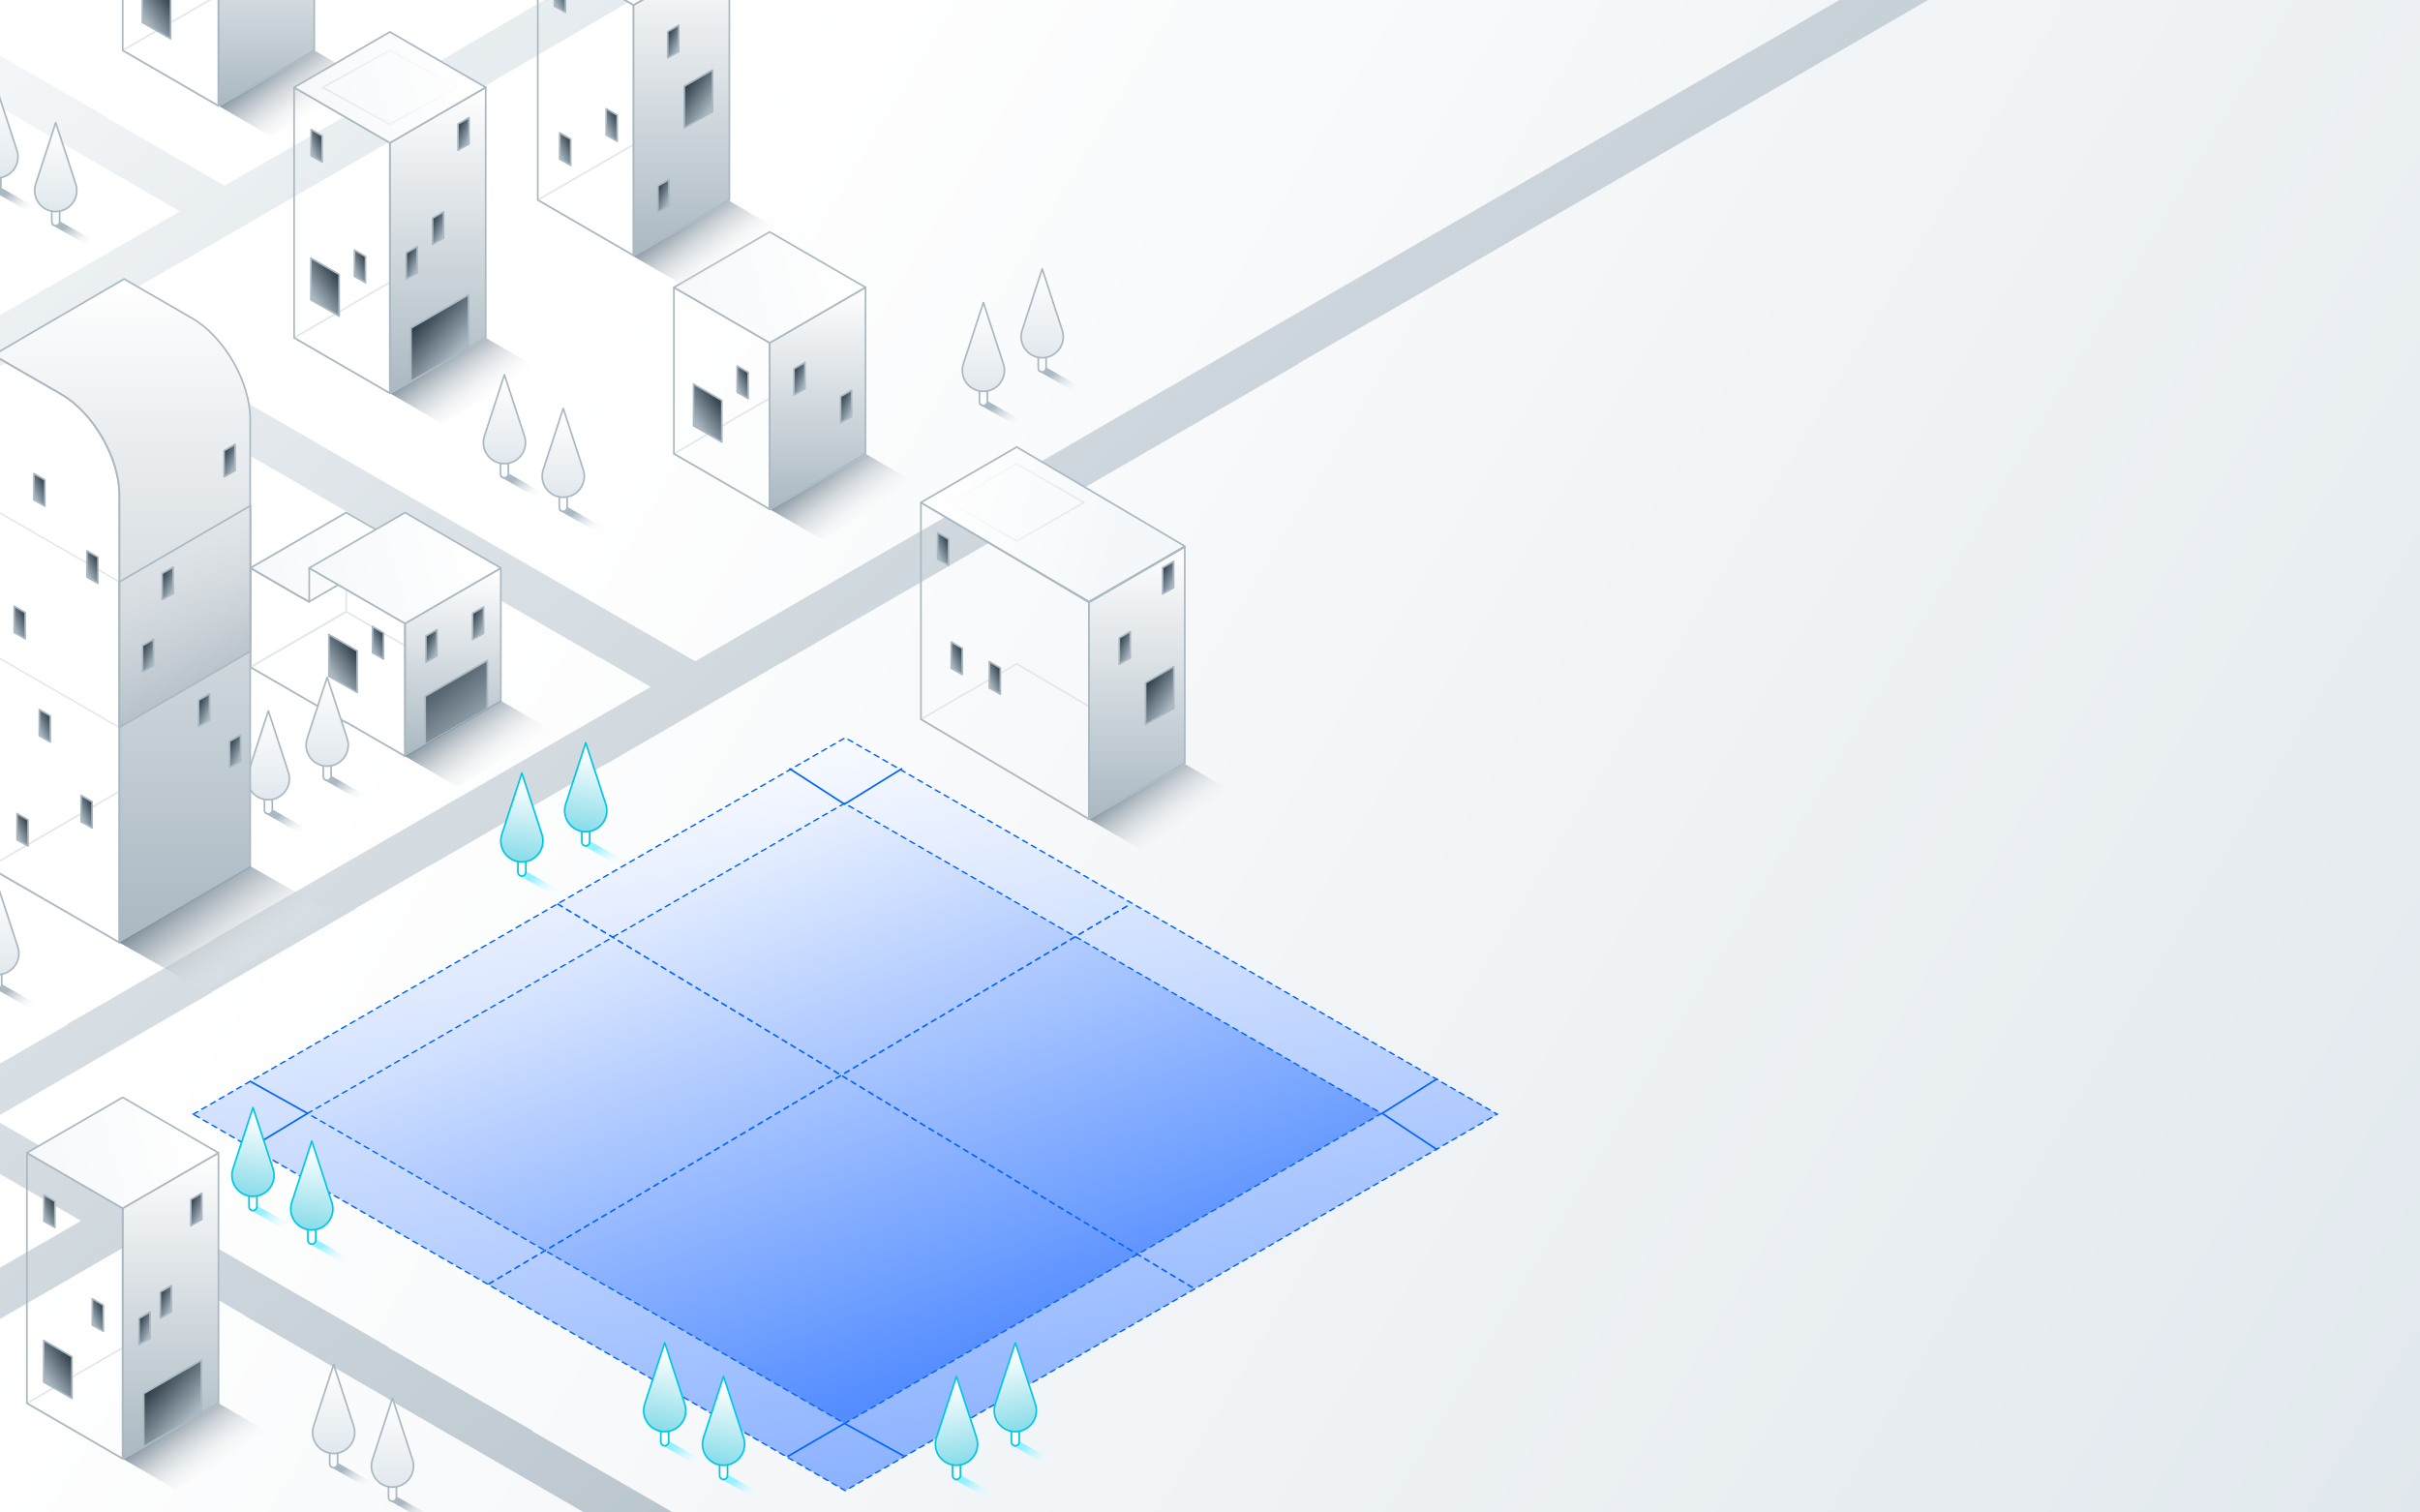 <svg width="1440" height="900" viewBox="0 0 1440 900" fill="none" xmlns="http://www.w3.org/2000/svg">
<rect x="0" y="0" width="1440" height="900" fill="#333333" stroke="none"/>
<g clip-path="url(#clip0)">
<rect width="1440" height="900" fill="white"/>
<rect width="1440" height="900" fill="url(#paint0_linear)"/>
<path d="M-361.856 -145.639L-258 -85.559L-257.856 -85.639L-154 -25.559L-153.856 -25.639L-108.803 0.423L-109 0.559L-22.803 50.423L-23 50.559L107.044 125.789L28.365 171.211L28 171L24.262 173.579L20.031 176.022L20 176L-128 261.441L-127.689 261.614L-214 311.441L-213.689 311.614L-300 361.441L-273 376.441L-128 292.559L-128.197 292.423L-42 242.559L-42.197 242.423L2.856 216.361L3 216.441L28.463 201.711L149 271.441L149.144 271.361L253 331.441L253.144 331.361L357 391.441L357.144 391.361L387.183 408.738L378.031 414.022L378 414L274.031 474.022L274 474L126 559.441L126.311 559.614L40 609.441L40.311 609.614L-30.554 650.524L-125 596L-125.031 596.022L-229 536L-253 552.559L-108 636.441L-107.856 636.361L-4 696.441L-3.856 696.361L48.197 726.473L-28.969 771.022L-29 771L-132.969 831.021L-133 831L-236.969 891.021L-237 891L-385 976.441L-384.689 976.614L-471 1026.44L-470.689 1026.61L-557 1076.44L-530 1091.44L-385 1007.56L-385.197 1007.42L-299 957.559L-299.197 957.423L-254.144 931.361L-254 931.441L-150.144 871.361L-150 871.441L-46.144 811.361L-46 811.441L74.537 741.711L100 756.441L100.144 756.361L145.197 782.423L145 782.559L231.197 832.423L231 832.559L376 916.441L403 901.441L316.689 851.614L317 851.441L230.689 801.614L231 801.441L83 716L82.969 716.022L78.739 713.579L75 711L74.635 711.211L-4.044 665.789L126 590.559L125.803 590.423L212 540.559L211.803 540.423L256.856 514.361L257 514.441L360.856 454.361L361 454.441L464.856 394.361L465 394.441L556.262 341.646L772.554 216.559L772.358 216.423L817.41 190.361L817.554 190.441L921.41 130.361L921.554 130.441L1025.41 70.361L1025.55 70.441L1170.55 -13.441L1146.55 -30L1042.59 30.021L1042.55 30L938.585 90.022L938.554 90L834.585 150.022L834.554 150L586 294L482.031 354.022L482 354L413.598 393.489L340 351L339.969 351.022L236 291L235.969 291.022L132 231L131.969 231.022L54.803 186.473L106.856 156.361L107 156.441L210.856 96.361L211 96.441L406 -17.441L382 -34L228.031 56.022L228 56L133.554 110.524L62.689 69.614L63 69.441L-23.311 19.613L-23 19.441L-171 -66L-171.031 -65.978L-275 -126L-275.031 -125.978L-379 -186L-379.031 -185.978L-483 -246L-507 -229.441L-362 -145.559L-361.856 -145.639Z" fill="url(#paint1_linear)"/>
<path d="M206 364L298 417L241 450L149 397L206 364Z" stroke="#E1E8ED" stroke-linecap="round" stroke-linejoin="round"/>
<path d="M241 371L298 338V417L241 450V371Z" fill="url(#paint2_linear)" stroke="#AAB8C2" stroke-linecap="round" stroke-linejoin="round"/>
<path d="M253 414.29L290 393V421.71L253 443V414.29Z" fill="url(#paint3_linear)" stroke="#AAB8C2" stroke-linecap="round" stroke-linejoin="round"/>
<path d="M206 364V305L149 338V397L206 364Z" stroke="#E1E8ED" stroke-linecap="round" stroke-linejoin="round"/>
<path d="M206 305L241 325L184 358L177.5 354.5L149 338L206 305Z" fill="url(#paint4_linear)" stroke="#AAB8C2" stroke-linecap="round" stroke-linejoin="round"/>
<path d="M272 468L329 435L298 417L241 450L272 468Z" fill="url(#paint5_linear)"/>
<path d="M253.452 378.451L260 374.671L260 390.256L253.452 394.037L253.452 378.451Z" fill="url(#paint6_linear)" stroke="#AAB8C2" stroke-linecap="round" stroke-linejoin="round"/>
<path d="M281.188 364.988L287.736 361.207L287.736 376.793L281.188 380.573L281.188 364.988Z" fill="url(#paint7_linear)" stroke="#AAB8C2" stroke-linecap="round" stroke-linejoin="round"/>
<path d="M228.201 376.573L221.653 372.793L221.653 388.378L228.201 392.159L228.201 376.573Z" fill="url(#paint8_linear)" stroke="#AAB8C2" stroke-linecap="round" stroke-linejoin="round"/>
<path d="M212.531 387.275L195.71 377.564L195.71 402.339L212.531 412.051L212.531 387.275Z" fill="url(#paint9_linear)" stroke="#AAB8C2" stroke-linecap="round" stroke-linejoin="round"/>
<path d="M206 429.737L241 450V371L184 338V358.263L149 338V397L206 430V429.737Z" stroke="#AAB8C2" stroke-linecap="round" stroke-linejoin="round"/>
<path d="M241 305L298 338L241 371L184 338L241 305Z" fill="url(#paint10_linear)" stroke="#AAB8C2" stroke-linecap="round" stroke-linejoin="round"/>
<path d="M489 321L546 288L515 270L458 303L489 321Z" fill="url(#paint11_linear)"/>
<path d="M458 237L515 270L458 303L401 270L458 237Z" stroke="#E1E8ED" stroke-linecap="round" stroke-linejoin="round"/>
<path d="M458 204L515 171V270L458 303V204Z" fill="url(#paint12_linear)" stroke="#AAB8C2" stroke-linecap="round" stroke-linejoin="round"/>
<path d="M472.452 219.451L479 215.671L479 231.256L472.452 235.037L472.452 219.451Z" fill="url(#paint13_linear)" stroke="#AAB8C2" stroke-linecap="round" stroke-linejoin="round"/>
<path d="M500.188 235.988L506.736 232.208L506.736 247.793L500.188 251.573L500.188 235.988Z" fill="url(#paint14_linear)" stroke="#AAB8C2" stroke-linecap="round" stroke-linejoin="round"/>
<path d="M445.201 221.573L438.653 217.793L438.653 233.378L445.201 237.159L445.201 221.573Z" fill="url(#paint15_linear)" stroke="#AAB8C2" stroke-linecap="round" stroke-linejoin="round"/>
<path d="M429.531 238.275L412.71 228.564L412.71 253.339L429.531 263.051L429.531 238.275Z" fill="url(#paint16_linear)" stroke="#AAB8C2" stroke-linecap="round" stroke-linejoin="round"/>
<path d="M458 204L401 171V270L458 303V204Z" stroke="#AAB8C2" stroke-linecap="round" stroke-linejoin="round"/>
<path d="M458 138L515 171L458 204L401 171L458 138Z" fill="url(#paint17_linear)" stroke="#AAB8C2" stroke-linecap="round" stroke-linejoin="round"/>
<path d="M161 81L218 48L187 30L130 63L161 81Z" fill="url(#paint18_linear)"/>
<path d="M130 -3L187 30L130 63L73 30L130 -3Z" stroke="#E1E8ED" stroke-linecap="round" stroke-linejoin="round"/>
<path d="M101.531 -1.725L84.71 -11.437L84.71 13.339L101.531 23.051L101.531 -1.725Z" fill="url(#paint19_linear)" stroke="#AAB8C2" stroke-linecap="round" stroke-linejoin="round"/>
<path d="M130 -36L187 -69V30L130 63V-36Z" fill="url(#paint20_linear)" stroke="#AAB8C2" stroke-linecap="round" stroke-linejoin="round"/>
<path d="M130 -36L73 -69V30L130 63V-36Z" stroke="#AAB8C2" stroke-linecap="round" stroke-linejoin="round"/>
<path d="M612.426 257.643L582.476 240.626L587.525 238.643H587.536L617.476 255.659L612.426 257.643Z" fill="url(#paint21_linear)"/>
<path d="M587.5 227.189C587.5 225.894 586.45 224.845 585.156 224.845C583.861 224.845 582.812 225.894 582.812 227.189V238.979C582.812 240.274 583.861 241.323 585.156 241.323C586.45 241.323 587.5 240.274 587.5 238.979V227.189Z" fill="#FBFCFD" stroke="#AAB8C2" stroke-linecap="round" stroke-linejoin="round"/>
<path d="M597.067 216.475L585.156 180L573.244 216.475C570.599 224.575 576.635 232.896 585.156 232.896C593.677 232.896 599.713 224.575 597.067 216.475Z" fill="url(#paint22_linear)" stroke="#AAB8C2" stroke-linecap="round" stroke-linejoin="round"/>
<path d="M647.426 237.643L617.476 220.626L622.525 218.643H622.536L652.476 235.659L647.426 237.643Z" fill="url(#paint23_linear)"/>
<path d="M622.5 207.189C622.5 205.894 621.45 204.845 620.156 204.845C618.861 204.845 617.812 205.894 617.812 207.189V218.979C617.812 220.274 618.861 221.323 620.156 221.323C621.45 221.323 622.5 220.274 622.5 218.979V207.189Z" fill="#FBFCFD" stroke="#AAB8C2" stroke-linecap="round" stroke-linejoin="round"/>
<path d="M632.067 196.475L620.156 160L608.244 196.475C605.599 204.575 611.635 212.896 620.156 212.896C628.677 212.896 634.713 204.575 632.067 196.475Z" fill="url(#paint24_linear)" stroke="#AAB8C2" stroke-linecap="round" stroke-linejoin="round"/>
<path d="M263 252L320 219L289 201L232 234L263 252Z" fill="url(#paint25_linear)"/>
<path d="M232 168L289 201L232 234L175 201L232 168Z" stroke="#E1E8ED" stroke-linecap="round" stroke-linejoin="round"/>
<path d="M232 85L289 52V201L232 234V85Z" fill="url(#paint26_linear)" stroke="#AAB8C2" stroke-linecap="round" stroke-linejoin="round"/>
<path d="M232 85L175 52V201L232 234V85Z" stroke="#AAB8C2" stroke-linecap="round" stroke-linejoin="round"/>
<path d="M232 19L289 52L232 85L175 52L232 19Z" fill="url(#paint27_linear)" stroke="#AAB8C2" stroke-linecap="round" stroke-linejoin="round"/>
<path d="M232 30L272 52L232 74L192 52L232 30Z" stroke="url(#paint28_linear)" stroke-linecap="round" stroke-linejoin="round"/>
<path d="M244.53 195.214L278.814 175.42L278.814 207.024L244.53 226.818L244.53 195.214Z" fill="url(#paint29_linear)" stroke="#AAB8C2" stroke-linecap="round" stroke-linejoin="round"/>
<path d="M241.742 150.492L248.29 146.712L248.29 162.297L241.742 166.078L241.742 150.492Z" fill="url(#paint30_linear)" stroke="#AAB8C2" stroke-linecap="round" stroke-linejoin="round"/>
<path d="M257.414 129.797L263.961 126.017L263.961 141.602L257.414 145.383L257.414 129.797Z" fill="url(#paint31_linear)" stroke="#AAB8C2" stroke-linecap="round" stroke-linejoin="round"/>
<path d="M272.535 73.78L279.083 70L279.083 85.585L272.535 89.366L272.535 73.78Z" fill="url(#paint32_linear)" stroke="#AAB8C2" stroke-linecap="round" stroke-linejoin="round"/>
<path d="M217.491 152.614L210.943 148.834L210.943 164.419L217.491 168.2L217.491 152.614Z" fill="url(#paint33_linear)" stroke="#AAB8C2" stroke-linecap="round" stroke-linejoin="round"/>
<path d="M191.686 80.821L185.138 77.041L185.138 92.626L191.686 96.407L191.686 80.821Z" fill="url(#paint34_linear)" stroke="#AAB8C2" stroke-linecap="round" stroke-linejoin="round"/>
<path d="M201.821 163.316L185 153.604L185 178.38L201.821 188.092L201.821 163.316Z" fill="url(#paint35_linear)" stroke="#AAB8C2" stroke-linecap="round" stroke-linejoin="round"/>
<path d="M407 170L464 137L433 119L376 152L407 170Z" fill="url(#paint36_linear)"/>
<path d="M377 86L320 119L377 152L434 119L377 86Z" stroke="#E1E8ED" stroke-linecap="round" stroke-linejoin="round"/>
<path d="M377 3L320 -30V119L377 152V3Z" stroke="#AAB8C2" stroke-linecap="round" stroke-linejoin="round"/>
<path d="M377 3L434 -30V119L377 152V3Z" fill="url(#paint37_linear)" stroke="#AAB8C2" stroke-linecap="round" stroke-linejoin="round"/>
<path d="M377 -63L320 -30L377 3L434 -30L377 -63Z" fill="url(#paint38_linear)" stroke="#AAB8C2" stroke-linecap="round" stroke-linejoin="round"/>
<path d="M367.258 68.492L360.71 64.712L360.71 80.297L367.258 84.078L367.258 68.492Z" fill="url(#paint39_linear)" stroke="#AAB8C2" stroke-linecap="round" stroke-linejoin="round"/>
<path d="M339.586 82.797L333.039 79.017L333.039 94.602L339.586 98.383L339.586 82.797Z" fill="url(#paint40_linear)" stroke="#AAB8C2" stroke-linecap="round" stroke-linejoin="round"/>
<path d="M336.465 -8.22L329.917 -12L329.917 3.585L336.465 7.366L336.465 -8.22Z" fill="url(#paint41_linear)" stroke="#AAB8C2" stroke-linecap="round" stroke-linejoin="round"/>
<path d="M391.509 110.614L398.057 106.834L398.057 122.419L391.509 126.2L391.509 110.614Z" fill="url(#paint42_linear)" stroke="#AAB8C2" stroke-linecap="round" stroke-linejoin="round"/>
<path d="M397.314 18.821L403.862 15.041L403.862 30.626L397.314 34.407L397.314 18.821Z" fill="url(#paint43_linear)" stroke="#AAB8C2" stroke-linecap="round" stroke-linejoin="round"/>
<path d="M407.179 51.316L424 41.605L424 66.38L407.179 76.092L407.179 51.316Z" fill="url(#paint44_linear)" stroke="#AAB8C2" stroke-linecap="round" stroke-linejoin="round"/>
<path d="M104 886L161 853L130 835L73 868L104 886Z" fill="url(#paint45_linear)"/>
<path d="M73 802L130 835L73 868L16 835L73 802Z" stroke="#E1E8ED" stroke-linecap="round" stroke-linejoin="round"/>
<path d="M73 719L130 686V835L73 868V719Z" fill="url(#paint46_linear)" stroke="#AAB8C2" stroke-linecap="round" stroke-linejoin="round"/>
<path d="M73 719L16 686V835L73 868V719Z" stroke="#AAB8C2" stroke-linecap="round" stroke-linejoin="round"/>
<path d="M73 653L130 686L73 719L16 686L73 653Z" fill="url(#paint47_linear)" stroke="#AAB8C2" stroke-linecap="round" stroke-linejoin="round"/>
<path d="M85.53 829.214L119.814 809.42L119.814 841.024L85.53 860.818L85.53 829.214Z" fill="url(#paint48_linear)" stroke="#AAB8C2" stroke-linecap="round" stroke-linejoin="round"/>
<path d="M82.742 784.492L89.29 780.712L89.29 796.297L82.742 800.078L82.742 784.492Z" fill="url(#paint49_linear)" stroke="#AAB8C2" stroke-linecap="round" stroke-linejoin="round"/>
<path d="M95.414 768.797L101.961 765.017L101.961 780.602L95.414 784.383L95.414 768.797Z" fill="url(#paint50_linear)" stroke="#AAB8C2" stroke-linecap="round" stroke-linejoin="round"/>
<path d="M113.535 713.78L120.083 710L120.083 725.585L113.535 729.366L113.535 713.78Z" fill="url(#paint51_linear)" stroke="#AAB8C2" stroke-linecap="round" stroke-linejoin="round"/>
<path d="M61.491 776.614L54.943 772.834L54.943 788.419L61.491 792.2L61.491 776.614Z" fill="url(#paint52_linear)" stroke="#AAB8C2" stroke-linecap="round" stroke-linejoin="round"/>
<path d="M32.685 714.821L26.138 711.041L26.138 726.626L32.685 730.407L32.685 714.821Z" fill="url(#paint53_linear)" stroke="#AAB8C2" stroke-linecap="round" stroke-linejoin="round"/>
<path d="M42.821 807.316L26 797.604L26 822.38L42.821 832.092L42.821 807.316Z" fill="url(#paint54_linear)" stroke="#AAB8C2" stroke-linecap="round" stroke-linejoin="round"/>
<path d="M327.427 300.643L297.476 283.626L302.526 281.643H302.537L332.476 298.659L327.427 300.643Z" fill="url(#paint55_linear)"/>
<path d="M302.5 270.189C302.5 268.894 301.451 267.845 300.156 267.845C298.862 267.845 297.812 268.894 297.812 270.189V281.979C297.812 283.274 298.862 284.323 300.156 284.323C301.451 284.323 302.5 283.274 302.5 281.979V270.189Z" fill="#FBFCFD" stroke="#AAB8C2" stroke-linecap="round" stroke-linejoin="round"/>
<path d="M312.068 259.475L300.156 223L288.245 259.475C285.599 267.575 291.635 275.896 300.156 275.896C308.677 275.896 314.713 267.575 312.068 259.475Z" fill="url(#paint56_linear)" stroke="#AAB8C2" stroke-linecap="round" stroke-linejoin="round"/>
<path d="M362.427 320.643L332.476 303.626L337.526 301.643H337.537L367.476 318.659L362.427 320.643Z" fill="url(#paint57_linear)"/>
<path d="M337.5 290.189C337.5 288.894 336.451 287.845 335.156 287.845C333.862 287.845 332.812 288.894 332.812 290.189V301.979C332.812 303.274 333.862 304.323 335.156 304.323C336.451 304.323 337.5 303.274 337.5 301.979V290.189Z" fill="#FBFCFD" stroke="#AAB8C2" stroke-linecap="round" stroke-linejoin="round"/>
<path d="M347.068 279.475L335.156 243L323.245 279.475C320.599 287.575 326.635 295.896 335.156 295.896C343.677 295.896 349.713 287.575 347.068 279.475Z" fill="url(#paint58_linear)" stroke="#AAB8C2" stroke-linecap="round" stroke-linejoin="round"/>
<path d="M25.427 130.643L-4.524 113.626L0.526 111.643H0.537L30.476 128.659L25.427 130.643Z" fill="url(#paint59_linear)"/>
<path d="M0.5 100.189C0.5 98.894 -0.549 97.845 -1.844 97.845C-3.138 97.845 -4.188 98.894 -4.188 100.189V111.979C-4.188 113.274 -3.138 114.323 -1.844 114.323C-0.549 114.323 0.5 113.274 0.5 111.979V100.189Z" fill="#FBFCFD" stroke="#AAB8C2" stroke-linecap="round" stroke-linejoin="round"/>
<path d="M10.068 89.475L-1.844 53L-13.755 89.475C-16.401 97.575 -10.365 105.896 -1.844 105.896C6.677 105.896 12.713 97.575 10.068 89.475Z" fill="url(#paint60_linear)" stroke="#AAB8C2" stroke-linecap="round" stroke-linejoin="round"/>
<path d="M60.427 150.643L30.476 133.626L35.526 131.643H35.537L65.476 148.659L60.427 150.643Z" fill="url(#paint61_linear)"/>
<path d="M35.5 120.189C35.5 118.894 34.451 117.845 33.156 117.845C31.862 117.845 30.812 118.894 30.812 120.189V131.979C30.812 133.274 31.862 134.323 33.156 134.323C34.451 134.323 35.5 133.274 35.5 131.979V120.189Z" fill="#FBFCFD" stroke="#AAB8C2" stroke-linecap="round" stroke-linejoin="round"/>
<path d="M45.068 109.475L33.156 73L21.244 109.475C18.599 117.575 24.635 125.896 33.156 125.896C41.677 125.896 47.713 117.575 45.068 109.475Z" fill="url(#paint62_linear)" stroke="#AAB8C2" stroke-linecap="round" stroke-linejoin="round"/>
<path d="M261.171 909.643L231.221 892.626L236.27 890.643H236.281L266.221 907.659L261.171 909.643Z" fill="url(#paint63_linear)"/>
<path d="M231.196 879.189C231.196 877.894 232.246 876.845 233.54 876.845C234.835 876.845 235.884 877.894 235.884 879.189V890.979C235.884 892.274 234.835 893.323 233.54 893.323C232.246 893.323 231.196 892.274 231.196 890.979V879.189Z" fill="#FBFCFD" stroke="#AAB8C2" stroke-linecap="round" stroke-linejoin="round"/>
<path d="M221.628 868.475L233.54 832L245.452 868.475C248.097 876.575 242.061 884.896 233.54 884.896C225.019 884.896 218.983 876.575 221.628 868.475Z" fill="url(#paint64_linear)" stroke="#AAB8C2" stroke-linecap="round" stroke-linejoin="round"/>
<path d="M226.171 889.643L196.221 872.626L201.27 870.643H201.281L231.221 887.659L226.171 889.643Z" fill="url(#paint65_linear)"/>
<path d="M196.196 859.189C196.196 857.894 197.246 856.845 198.54 856.845C199.835 856.845 200.884 857.894 200.884 859.189V870.979C200.884 872.274 199.835 873.323 198.54 873.323C197.246 873.323 196.196 872.274 196.196 870.979V859.189Z" fill="#FBFCFD" stroke="#AAB8C2" stroke-linecap="round" stroke-linejoin="round"/>
<path d="M186.628 848.475L198.54 812L210.452 848.475C213.097 856.575 207.061 864.896 198.54 864.896C190.019 864.896 183.983 856.575 186.628 848.475Z" fill="url(#paint66_linear)" stroke="#AAB8C2" stroke-linecap="round" stroke-linejoin="round"/>
<path d="M25.951 604.643L-4 587.626L1.05 585.643H1.06L31 602.659L25.951 604.643Z" fill="url(#paint67_linear)"/>
<path d="M1.024 574.189C1.024 572.894 -0.025 571.845 -1.32 571.845C-2.614 571.845 -3.664 572.894 -3.664 574.189V585.979C-3.664 587.274 -2.614 588.323 -1.32 588.323C-0.025 588.323 1.024 587.274 1.024 585.979V574.189Z" fill="#FBFCFD" stroke="#AAB8C2" stroke-linecap="round" stroke-linejoin="round"/>
<path d="M10.592 563.475L-1.32 527L-13.232 563.475C-15.877 571.575 -9.841 579.896 -1.32 579.896C7.201 579.896 13.237 571.575 10.592 563.475Z" fill="url(#paint68_linear)" stroke="#AAB8C2" stroke-linecap="round" stroke-linejoin="round"/>
<path d="M186.951 500.643L157 483.626L162.05 481.643H162.061L192 498.659L186.951 500.643Z" fill="url(#paint69_linear)"/>
<path d="M162.024 470.189C162.024 468.894 160.975 467.845 159.681 467.845C158.386 467.845 157.337 468.894 157.337 470.189V481.979C157.337 483.274 158.386 484.323 159.681 484.323C160.975 484.323 162.024 483.274 162.024 481.979V470.189Z" fill="#FBFCFD" stroke="#AAB8C2" stroke-linecap="round" stroke-linejoin="round"/>
<path d="M171.592 459.475L159.681 423L147.769 459.475C145.124 467.575 151.16 475.896 159.681 475.896C168.201 475.896 174.237 467.575 171.592 459.475Z" fill="url(#paint70_linear)" stroke="#AAB8C2" stroke-linecap="round" stroke-linejoin="round"/>
<path d="M221.951 480.643L192 463.626L197.05 461.643H197.061L227 478.659L221.951 480.643Z" fill="url(#paint71_linear)"/>
<path d="M197.024 450.189C197.024 448.894 195.975 447.845 194.681 447.845C193.386 447.845 192.337 448.894 192.337 450.189V461.979C192.337 463.274 193.386 464.323 194.681 464.323C195.975 464.323 197.024 463.274 197.024 461.979V450.189Z" fill="#FBFCFD" stroke="#AAB8C2" stroke-linecap="round" stroke-linejoin="round"/>
<path d="M206.592 439.475L194.681 403L182.769 439.475C180.124 447.575 186.16 455.896 194.681 455.896C203.201 455.896 209.237 447.575 206.592 439.475Z" fill="url(#paint72_linear)" stroke="#AAB8C2" stroke-linecap="round" stroke-linejoin="round"/>
<path d="M678 505L735 472L704 454L647 487L678 505Z" fill="url(#paint73_linear)"/>
<path d="M605 395L548 428L648 487L705 454L605 395Z" stroke="#E1E8ED" stroke-linecap="round" stroke-linejoin="round"/>
<path d="M648 358.5L548 299V428L648 487.5V358.5Z" stroke="#AAB8C2" stroke-linecap="round" stroke-linejoin="round"/>
<path d="M648 358.5L705 325.5V454L648 487V358.5Z" fill="url(#paint74_linear)" stroke="#AAB8C2" stroke-linecap="round" stroke-linejoin="round"/>
<path d="M605 266L548 299L648 358L705 325L605 266Z" fill="url(#paint75_linear)" stroke="#AAB8C2" stroke-linecap="round" stroke-linejoin="round"/>
<path d="M605 276L565 299L605 322L645 299L605 276Z" stroke="url(#paint76_linear)" stroke-linecap="round" stroke-linejoin="round"/>
<path d="M595.258 397.492L588.71 393.712L588.71 409.297L595.258 413.078L595.258 397.492Z" fill="url(#paint77_linear)" stroke="#AAB8C2" stroke-linecap="round" stroke-linejoin="round"/>
<path d="M572.586 385.797L566.039 382.017L566.039 397.602L572.586 401.383L572.586 385.797Z" fill="url(#paint78_linear)" stroke="#AAB8C2" stroke-linecap="round" stroke-linejoin="round"/>
<path d="M564.465 320.78L557.917 317L557.917 332.585L564.465 336.366L564.465 320.78Z" fill="url(#paint79_linear)" stroke="#AAB8C2" stroke-linecap="round" stroke-linejoin="round"/>
<path d="M666 379.614L672.548 375.834L672.548 391.419L666 395.2L666 379.614Z" fill="url(#paint80_linear)" stroke="#AAB8C2" stroke-linecap="round" stroke-linejoin="round"/>
<path d="M691.805 337.821L698.353 334.041L698.353 349.626L691.805 353.407L691.805 337.821Z" fill="url(#paint81_linear)" stroke="#AAB8C2" stroke-linecap="round" stroke-linejoin="round"/>
<path d="M681.668 406.316L698.489 396.604L698.489 421.38L681.668 431.092L681.668 406.316Z" fill="url(#paint82_linear)" stroke="#AAB8C2" stroke-linecap="round" stroke-linejoin="round"/>
<rect width="448" height="448" transform="matrix(0.866 -0.5 0.866 0.5 115 663)" fill="url(#paint83_linear)" stroke="#0065FF" stroke-linecap="round" stroke-linejoin="round" stroke-dasharray="3 3"/>
<path d="M469 866.5L502.5 847L538 866.5" stroke="#0065FF" stroke-linecap="round" stroke-linejoin="round"/>
<rect width="369" height="369" transform="matrix(0.866 -0.5 0.866 0.5 183 662.521)" fill="url(#paint84_linear)" stroke="#0065FF" stroke-linecap="round" stroke-linejoin="round" stroke-dasharray="3 3"/>
<path d="M855 684L822.5 662.5L855 642" stroke="#0065FF" stroke-linecap="round" stroke-linejoin="round"/>
<path d="M332 538L711 767" stroke="#0065FF" stroke-linecap="round" stroke-linejoin="round" stroke-dasharray="3 3"/>
<path d="M291 763.914L672.041 538.327" stroke="#0065FF" stroke-linecap="round" stroke-linejoin="round" stroke-dasharray="3 3"/>
<path d="M536.5 457.5L502.5 478.5L470 457.5" stroke="#0065FF" stroke-linecap="round" stroke-linejoin="round"/>
<path d="M149 643.5L183 662.5L150 682.5" stroke="#0065FF" stroke-linecap="round" stroke-linejoin="round"/>
<path d="M213.171 756.643L183.221 739.626L188.27 737.643H188.281L218.221 754.659L213.171 756.643Z" fill="url(#paint85_linear)"/>
<path d="M183.196 726.189C183.196 724.894 184.246 723.845 185.54 723.845C186.835 723.845 187.884 724.894 187.884 726.189V737.979C187.884 739.274 186.835 740.323 185.54 740.323C184.246 740.323 183.196 739.274 183.196 737.979V726.189Z" fill="#FBFCFD" stroke="#00C7E5" stroke-linecap="round" stroke-linejoin="round"/>
<path d="M173.628 715.475L185.54 679L197.452 715.475C200.097 723.575 194.061 731.896 185.54 731.896C177.019 731.896 170.983 723.575 173.628 715.475Z" fill="url(#paint86_linear)" stroke="#00C7E5" stroke-linecap="round" stroke-linejoin="round"/>
<path d="M178.171 736.643L148.221 719.626L153.27 717.643H153.281L183.221 734.659L178.171 736.643Z" fill="url(#paint87_linear)"/>
<path d="M148.196 706.189C148.196 704.894 149.246 703.845 150.54 703.845C151.835 703.845 152.884 704.894 152.884 706.189V717.979C152.884 719.274 151.835 720.323 150.54 720.323C149.246 720.323 148.196 719.274 148.196 717.979V706.189Z" fill="#FBFCFD" stroke="#00C7E5" stroke-linecap="round" stroke-linejoin="round"/>
<path d="M138.628 695.475L150.54 659L162.452 695.475C165.097 703.575 159.061 711.896 150.54 711.896C142.019 711.896 135.983 703.575 138.628 695.475Z" fill="url(#paint88_linear)" stroke="#00C7E5" stroke-linecap="round" stroke-linejoin="round"/>
<path d="M376.171 519.643L346.221 502.626L351.27 500.643H351.281L381.221 517.659L376.171 519.643Z" fill="url(#paint89_linear)"/>
<path d="M346.196 489.189C346.196 487.894 347.246 486.845 348.54 486.845C349.835 486.845 350.884 487.894 350.884 489.189V500.979C350.884 502.274 349.835 503.323 348.54 503.323C347.246 503.323 346.196 502.274 346.196 500.979V489.189Z" fill="#FBFCFD" stroke="#00C7E5" stroke-linecap="round" stroke-linejoin="round"/>
<path d="M336.628 478.475L348.54 442L360.452 478.475C363.097 486.575 357.061 494.896 348.54 494.896C340.019 494.896 333.983 486.575 336.628 478.475Z" fill="url(#paint90_linear)" stroke="#00C7E5" stroke-linecap="round" stroke-linejoin="round"/>
<path d="M338.171 537.643L308.221 520.626L313.27 518.643H313.281L343.221 535.659L338.171 537.643Z" fill="url(#paint91_linear)"/>
<path d="M308.196 507.189C308.196 505.894 309.246 504.845 310.54 504.845C311.835 504.845 312.884 505.894 312.884 507.189V518.979C312.884 520.274 311.835 521.323 310.54 521.323C309.246 521.323 308.196 520.274 308.196 518.979V507.189Z" fill="#FBFCFD" stroke="#00C7E5" stroke-linecap="round" stroke-linejoin="round"/>
<path d="M298.628 496.475L310.54 460L322.452 496.475C325.097 504.575 319.061 512.896 310.54 512.896C302.019 512.896 295.983 504.575 298.628 496.475Z" fill="url(#paint92_linear)" stroke="#00C7E5" stroke-linecap="round" stroke-linejoin="round"/>
<path d="M458.171 896.643L428.221 879.626L433.27 877.643H433.281L463.221 894.659L458.171 896.643Z" fill="url(#paint93_linear)"/>
<path d="M428.196 866.189C428.196 864.894 429.246 863.845 430.54 863.845C431.835 863.845 432.884 864.894 432.884 866.189V877.979C432.884 879.274 431.835 880.323 430.54 880.323C429.246 880.323 428.196 879.274 428.196 877.979V866.189Z" fill="#FBFCFD" stroke="#00C7E5" stroke-linecap="round" stroke-linejoin="round"/>
<path d="M418.628 855.475L430.54 819L442.452 855.475C445.097 863.575 439.061 871.896 430.54 871.896C422.019 871.896 415.983 863.575 418.628 855.475Z" fill="url(#paint94_linear)" stroke="#00C7E5" stroke-linecap="round" stroke-linejoin="round"/>
<path d="M423.171 876.643L393.221 859.626L398.27 857.643H398.281L428.221 874.659L423.171 876.643Z" fill="url(#paint95_linear)"/>
<path d="M393.196 846.189C393.196 844.894 394.246 843.845 395.54 843.845C396.835 843.845 397.884 844.894 397.884 846.189V857.979C397.884 859.274 396.835 860.323 395.54 860.323C394.246 860.323 393.196 859.274 393.196 857.979V846.189Z" fill="#FBFCFD" stroke="#00C7E5" stroke-linecap="round" stroke-linejoin="round"/>
<path d="M383.628 835.475L395.54 799L407.452 835.475C410.097 843.575 404.061 851.896 395.54 851.896C387.019 851.896 380.983 843.575 383.628 835.475Z" fill="url(#paint96_linear)" stroke="#00C7E5" stroke-linecap="round" stroke-linejoin="round"/>
<path d="M596.427 896.643L566.476 879.626L571.526 877.643H571.537L601.476 894.659L596.427 896.643Z" fill="url(#paint97_linear)"/>
<path d="M571.5 866.189C571.5 864.894 570.451 863.845 569.156 863.845C567.862 863.845 566.812 864.894 566.812 866.189V877.979C566.812 879.274 567.862 880.323 569.156 880.323C570.451 880.323 571.5 879.274 571.5 877.979V866.189Z" fill="#FBFCFD" stroke="#00C7E5" stroke-linecap="round" stroke-linejoin="round"/>
<path d="M581.068 855.475L569.156 819L557.245 855.475C554.599 863.575 560.635 871.896 569.156 871.896C577.677 871.896 583.713 863.575 581.068 855.475Z" fill="url(#paint98_linear)" stroke="#00C7E5" stroke-linecap="round" stroke-linejoin="round"/>
<path d="M631.427 876.643L601.476 859.626L606.526 857.643H606.537L636.476 874.659L631.427 876.643Z" fill="url(#paint99_linear)"/>
<path d="M606.5 846.189C606.5 844.894 605.451 843.845 604.156 843.845C602.862 843.845 601.812 844.894 601.812 846.189V857.979C601.812 859.274 602.862 860.323 604.156 860.323C605.451 860.323 606.5 859.274 606.5 857.979V846.189Z" fill="#FBFCFD" stroke="#00C7E5" stroke-linecap="round" stroke-linejoin="round"/>
<path d="M616.068 835.475L604.156 799L592.245 835.475C589.599 843.575 595.635 851.896 604.156 851.896C612.677 851.896 618.713 843.575 616.068 835.475Z" fill="url(#paint100_linear)" stroke="#00C7E5" stroke-linecap="round" stroke-linejoin="round"/>
<rect width="86.637" height="86.637" transform="matrix(0.866 0.5 -2.20305e-08 1 -4 302.938)" stroke="#E1E8ED" stroke-linecap="round" stroke-linejoin="round"/>
<path d="M71.062 470.875L-6.97 516.257L71.03 560.894L149.062 515.513L71.062 470.875Z" stroke="#E1E8ED" stroke-linecap="round" stroke-linejoin="round"/>
<path d="M114.235 189.319L73.846 166L-3.941 211.272V211.289L36.389 234.573C55.521 245.619 71.03 272.482 71.03 294.573V560.836L71.038 560.841L148.876 515.589V249.319C148.876 227.227 133.366 200.364 114.235 189.319Z" fill="url(#paint101_linear)" stroke="#AAB8C2" stroke-linecap="round" stroke-linejoin="round"/>
<path d="M-4 211.254L36.389 234.573C55.521 245.619 71.03 272.482 71.03 294.573V560.843L-4 517.525L-4 211.254Z" stroke="#AAB8C2" stroke-linecap="round" stroke-linejoin="round"/>
<g style="mix-blend-mode:multiply">
<path d="M149.062 300.875L71.03 346.256L71.03 432.894L149.062 387.513L149.062 300.875Z" fill="url(#paint102_linear)"/>
<path d="M149.062 300.875L71.03 346.256L71.03 432.894L149.062 387.513L149.062 300.875Z" stroke="#AAB8C2" stroke-linecap="round" stroke-linejoin="round"/>
</g>
<path d="M58.272 331.551L51.724 327.77L51.724 343.356L58.272 347.136L58.272 331.551Z" fill="url(#paint103_linear)" stroke="#AAB8C2" stroke-linecap="round" stroke-linejoin="round"/>
<path d="M15.001 364.501L8.453 360.721L8.453 376.306L15.001 380.087L15.001 364.501Z" fill="url(#paint104_linear)" stroke="#AAB8C2" stroke-linecap="round" stroke-linejoin="round"/>
<path d="M29.941 425.966L23.393 422.185L23.393 437.771L29.941 441.551L29.941 425.966Z" fill="url(#paint105_linear)" stroke="#AAB8C2" stroke-linecap="round" stroke-linejoin="round"/>
<path d="M16.695 487.864L10.147 484.083L10.147 499.669L16.695 503.449L16.695 487.864Z" fill="url(#paint106_linear)" stroke="#AAB8C2" stroke-linecap="round" stroke-linejoin="round"/>
<path d="M199.062 543.875L121.03 589.257L71.03 560.894L149.062 515.513L199.062 543.875Z" fill="url(#paint107_linear)"/>
<path d="M54.819 477.08L48.272 473.299L48.272 488.885L54.819 492.665L54.819 477.08Z" fill="url(#paint108_linear)" stroke="#AAB8C2" stroke-linecap="round" stroke-linejoin="round"/>
<path d="M84.822 384.185L91.37 380.405L91.37 395.99L84.822 399.77L84.822 384.185Z" fill="url(#paint109_linear)" stroke="#AAB8C2" stroke-linecap="round" stroke-linejoin="round"/>
<path d="M96.517 341.234L103.065 337.453L103.065 353.039L96.517 356.819L96.517 341.234Z" fill="url(#paint110_linear)" stroke="#AAB8C2" stroke-linecap="round" stroke-linejoin="round"/>
<path d="M133.355 268.183L139.903 264.402L139.903 279.988L133.355 283.768L133.355 268.183Z" fill="url(#paint111_linear)" stroke="#AAB8C2" stroke-linecap="round" stroke-linejoin="round"/>
<path d="M118.152 416.654L124.7 412.874L124.7 428.459L118.152 432.24L118.152 416.654Z" fill="url(#paint112_linear)" stroke="#AAB8C2" stroke-linecap="round" stroke-linejoin="round"/>
<path d="M136.629 441.089L143.177 437.309L143.177 452.894L136.629 456.675L136.629 441.089Z" fill="url(#paint113_linear)" stroke="#AAB8C2" stroke-linecap="round" stroke-linejoin="round"/>
<path d="M26.695 285.574L20.147 281.793L20.147 297.379L26.695 301.159L26.695 285.574Z" fill="url(#paint114_linear)" stroke="#AAB8C2" stroke-linecap="round" stroke-linejoin="round"/>
</g>
<defs>
<linearGradient id="paint0_linear" x1="334" y1="229" x2="1450" y2="900" gradientUnits="userSpaceOnUse">
<stop stop-color="white"/>
<stop offset="1" stop-color="#E1E8ED"/>
</linearGradient>
<linearGradient id="paint1_linear" x1="3.54833e-06" y1="-1" x2="796" y2="919" gradientUnits="userSpaceOnUse">
<stop stop-color="#F5F8FA"/>
<stop offset="1" stop-color="#AAB8C2"/>
</linearGradient>
<linearGradient id="paint2_linear" x1="269.5" y1="338" x2="269.5" y2="450" gradientUnits="userSpaceOnUse">
<stop stop-color="white"/>
<stop offset="1" stop-color="#AAB8C2"/>
</linearGradient>
<linearGradient id="paint3_linear" x1="234.5" y1="393" x2="278" y2="446" gradientUnits="userSpaceOnUse">
<stop stop-color="#10202B"/>
<stop offset="1" stop-color="#AAB8C2"/>
</linearGradient>
<linearGradient id="paint4_linear" x1="149" y1="358" x2="240.929" y2="331.257" gradientUnits="userSpaceOnUse">
<stop stop-color="#F5F8FA"/>
<stop offset="1" stop-color="white"/>
</linearGradient>
<linearGradient id="paint5_linear" x1="285" y1="410" x2="313" y2="447.5" gradientUnits="userSpaceOnUse">
<stop stop-color="#657786"/>
<stop offset="1" stop-color="white" stop-opacity="0"/>
</linearGradient>
<linearGradient id="paint6_linear" x1="250.178" y1="380.342" x2="261.162" y2="385.771" gradientUnits="userSpaceOnUse">
<stop stop-color="#10202B"/>
<stop offset="1" stop-color="#AAB8C2"/>
</linearGradient>
<linearGradient id="paint7_linear" x1="277.915" y1="366.878" x2="288.898" y2="372.307" gradientUnits="userSpaceOnUse">
<stop stop-color="#10202B"/>
<stop offset="1" stop-color="#AAB8C2"/>
</linearGradient>
<linearGradient id="paint8_linear" x1="231.475" y1="378.464" x2="220.491" y2="383.893" gradientUnits="userSpaceOnUse">
<stop stop-color="#10202B"/>
<stop offset="1" stop-color="#AAB8C2"/>
</linearGradient>
<linearGradient id="paint9_linear" x1="220.942" y1="392.131" x2="200.511" y2="406.012" gradientUnits="userSpaceOnUse">
<stop stop-color="#10202B"/>
<stop offset="1" stop-color="#AAB8C2"/>
</linearGradient>
<linearGradient id="paint10_linear" x1="184" y1="371" x2="298" y2="338" gradientUnits="userSpaceOnUse">
<stop stop-color="#F5F8FA"/>
<stop offset="1" stop-color="white"/>
</linearGradient>
<linearGradient id="paint11_linear" x1="502" y1="263" x2="530" y2="300.5" gradientUnits="userSpaceOnUse">
<stop stop-color="#657786"/>
<stop offset="1" stop-color="white" stop-opacity="0"/>
</linearGradient>
<linearGradient id="paint12_linear" x1="486.5" y1="171" x2="486.5" y2="303" gradientUnits="userSpaceOnUse">
<stop stop-color="white"/>
<stop offset="1" stop-color="#AAB8C2"/>
</linearGradient>
<linearGradient id="paint13_linear" x1="469.178" y1="221.342" x2="480.162" y2="226.771" gradientUnits="userSpaceOnUse">
<stop stop-color="#10202B"/>
<stop offset="1" stop-color="#AAB8C2"/>
</linearGradient>
<linearGradient id="paint14_linear" x1="496.915" y1="237.878" x2="507.898" y2="243.308" gradientUnits="userSpaceOnUse">
<stop stop-color="#10202B"/>
<stop offset="1" stop-color="#AAB8C2"/>
</linearGradient>
<linearGradient id="paint15_linear" x1="448.475" y1="223.464" x2="437.491" y2="228.893" gradientUnits="userSpaceOnUse">
<stop stop-color="#10202B"/>
<stop offset="1" stop-color="#AAB8C2"/>
</linearGradient>
<linearGradient id="paint16_linear" x1="437.942" y1="243.131" x2="417.511" y2="257.012" gradientUnits="userSpaceOnUse">
<stop stop-color="#10202B"/>
<stop offset="1" stop-color="#AAB8C2"/>
</linearGradient>
<linearGradient id="paint17_linear" x1="401" y1="204" x2="515" y2="171" gradientUnits="userSpaceOnUse">
<stop stop-color="#F5F8FA"/>
<stop offset="1" stop-color="white"/>
</linearGradient>
<linearGradient id="paint18_linear" x1="174" y1="23" x2="202" y2="60.5" gradientUnits="userSpaceOnUse">
<stop stop-color="#657786"/>
<stop offset="1" stop-color="white" stop-opacity="0"/>
</linearGradient>
<linearGradient id="paint19_linear" x1="109.942" y1="3.131" x2="89.511" y2="17.012" gradientUnits="userSpaceOnUse">
<stop stop-color="#10202B"/>
<stop offset="1" stop-color="#AAB8C2"/>
</linearGradient>
<linearGradient id="paint20_linear" x1="158.5" y1="-69" x2="158.5" y2="63" gradientUnits="userSpaceOnUse">
<stop stop-color="white"/>
<stop offset="1" stop-color="#AAB8C2"/>
</linearGradient>
<linearGradient id="paint21_linear" x1="599.976" y1="236.035" x2="610.195" y2="250.647" gradientUnits="userSpaceOnUse">
<stop stop-color="#AAB8C2"/>
<stop offset="1" stop-color="white" stop-opacity="0"/>
</linearGradient>
<linearGradient id="paint22_linear" x1="585.156" y1="180" x2="585.156" y2="232.896" gradientUnits="userSpaceOnUse">
<stop stop-color="white"/>
<stop offset="1" stop-color="#E1E8ED"/>
</linearGradient>
<linearGradient id="paint23_linear" x1="634.976" y1="216.035" x2="645.195" y2="230.647" gradientUnits="userSpaceOnUse">
<stop stop-color="#AAB8C2"/>
<stop offset="1" stop-color="white" stop-opacity="0"/>
</linearGradient>
<linearGradient id="paint24_linear" x1="620.156" y1="160" x2="620.156" y2="212.896" gradientUnits="userSpaceOnUse">
<stop stop-color="white"/>
<stop offset="1" stop-color="#E1E8ED"/>
</linearGradient>
<linearGradient id="paint25_linear" x1="276" y1="194" x2="304" y2="231.5" gradientUnits="userSpaceOnUse">
<stop stop-color="#657786"/>
<stop offset="1" stop-color="white" stop-opacity="0"/>
</linearGradient>
<linearGradient id="paint26_linear" x1="260.5" y1="52" x2="260.5" y2="234" gradientUnits="userSpaceOnUse">
<stop stop-color="white"/>
<stop offset="1" stop-color="#AAB8C2"/>
</linearGradient>
<linearGradient id="paint27_linear" x1="175" y1="85" x2="289" y2="52" gradientUnits="userSpaceOnUse">
<stop stop-color="#F5F8FA"/>
<stop offset="1" stop-color="white"/>
</linearGradient>
<linearGradient id="paint28_linear" x1="192" y1="74" x2="282.653" y2="52.32" gradientUnits="userSpaceOnUse">
<stop stop-color="#E1E8ED"/>
<stop offset="1" stop-color="white"/>
</linearGradient>
<linearGradient id="paint29_linear" x1="227.388" y1="205.111" x2="255.191" y2="229.559" gradientUnits="userSpaceOnUse">
<stop stop-color="#10202B"/>
<stop offset="1" stop-color="#AAB8C2"/>
</linearGradient>
<linearGradient id="paint30_linear" x1="238.468" y1="152.382" x2="249.452" y2="157.812" gradientUnits="userSpaceOnUse">
<stop stop-color="#10202B"/>
<stop offset="1" stop-color="#AAB8C2"/>
</linearGradient>
<linearGradient id="paint31_linear" x1="254.14" y1="131.688" x2="265.123" y2="137.117" gradientUnits="userSpaceOnUse">
<stop stop-color="#10202B"/>
<stop offset="1" stop-color="#AAB8C2"/>
</linearGradient>
<linearGradient id="paint32_linear" x1="269.261" y1="75.671" x2="280.244" y2="81.1" gradientUnits="userSpaceOnUse">
<stop stop-color="#10202B"/>
<stop offset="1" stop-color="#AAB8C2"/>
</linearGradient>
<linearGradient id="paint33_linear" x1="220.765" y1="154.504" x2="209.781" y2="159.934" gradientUnits="userSpaceOnUse">
<stop stop-color="#10202B"/>
<stop offset="1" stop-color="#AAB8C2"/>
</linearGradient>
<linearGradient id="paint34_linear" x1="194.959" y1="82.711" x2="183.976" y2="88.141" gradientUnits="userSpaceOnUse">
<stop stop-color="#10202B"/>
<stop offset="1" stop-color="#AAB8C2"/>
</linearGradient>
<linearGradient id="paint35_linear" x1="210.232" y1="168.172" x2="189.801" y2="182.053" gradientUnits="userSpaceOnUse">
<stop stop-color="#10202B"/>
<stop offset="1" stop-color="#AAB8C2"/>
</linearGradient>
<linearGradient id="paint36_linear" x1="420" y1="112" x2="448" y2="149.5" gradientUnits="userSpaceOnUse">
<stop stop-color="#657786"/>
<stop offset="1" stop-color="white" stop-opacity="0"/>
</linearGradient>
<linearGradient id="paint37_linear" x1="405.5" y1="-30" x2="405.5" y2="152" gradientUnits="userSpaceOnUse">
<stop stop-color="white"/>
<stop offset="1" stop-color="#AAB8C2"/>
</linearGradient>
<linearGradient id="paint38_linear" x1="434" y1="3" x2="320" y2="-30" gradientUnits="userSpaceOnUse">
<stop stop-color="#F5F8FA"/>
<stop offset="1" stop-color="white"/>
</linearGradient>
<linearGradient id="paint39_linear" x1="370.532" y1="70.382" x2="359.548" y2="75.812" gradientUnits="userSpaceOnUse">
<stop stop-color="#10202B"/>
<stop offset="1" stop-color="#AAB8C2"/>
</linearGradient>
<linearGradient id="paint40_linear" x1="342.86" y1="84.688" x2="331.877" y2="90.117" gradientUnits="userSpaceOnUse">
<stop stop-color="#10202B"/>
<stop offset="1" stop-color="#AAB8C2"/>
</linearGradient>
<linearGradient id="paint41_linear" x1="339.739" y1="-6.33" x2="328.756" y2="-0.9" gradientUnits="userSpaceOnUse">
<stop stop-color="#10202B"/>
<stop offset="1" stop-color="#AAB8C2"/>
</linearGradient>
<linearGradient id="paint42_linear" x1="388.235" y1="112.504" x2="399.219" y2="117.934" gradientUnits="userSpaceOnUse">
<stop stop-color="#10202B"/>
<stop offset="1" stop-color="#AAB8C2"/>
</linearGradient>
<linearGradient id="paint43_linear" x1="394.041" y1="20.712" x2="405.024" y2="26.141" gradientUnits="userSpaceOnUse">
<stop stop-color="#10202B"/>
<stop offset="1" stop-color="#AAB8C2"/>
</linearGradient>
<linearGradient id="paint44_linear" x1="398.768" y1="56.172" x2="419.199" y2="70.053" gradientUnits="userSpaceOnUse">
<stop stop-color="#10202B"/>
<stop offset="1" stop-color="#AAB8C2"/>
</linearGradient>
<linearGradient id="paint45_linear" x1="117" y1="828" x2="145" y2="865.5" gradientUnits="userSpaceOnUse">
<stop stop-color="#657786"/>
<stop offset="1" stop-color="white" stop-opacity="0"/>
</linearGradient>
<linearGradient id="paint46_linear" x1="101.5" y1="686" x2="101.5" y2="868" gradientUnits="userSpaceOnUse">
<stop stop-color="white"/>
<stop offset="1" stop-color="#AAB8C2"/>
</linearGradient>
<linearGradient id="paint47_linear" x1="16" y1="719" x2="130" y2="686" gradientUnits="userSpaceOnUse">
<stop stop-color="#F5F8FA"/>
<stop offset="1" stop-color="white"/>
</linearGradient>
<linearGradient id="paint48_linear" x1="68.388" y1="839.111" x2="96.191" y2="863.559" gradientUnits="userSpaceOnUse">
<stop stop-color="#10202B"/>
<stop offset="1" stop-color="#AAB8C2"/>
</linearGradient>
<linearGradient id="paint49_linear" x1="79.468" y1="786.382" x2="90.452" y2="791.812" gradientUnits="userSpaceOnUse">
<stop stop-color="#10202B"/>
<stop offset="1" stop-color="#AAB8C2"/>
</linearGradient>
<linearGradient id="paint50_linear" x1="92.14" y1="770.688" x2="103.123" y2="776.117" gradientUnits="userSpaceOnUse">
<stop stop-color="#10202B"/>
<stop offset="1" stop-color="#AAB8C2"/>
</linearGradient>
<linearGradient id="paint51_linear" x1="110.261" y1="715.67" x2="121.245" y2="721.1" gradientUnits="userSpaceOnUse">
<stop stop-color="#10202B"/>
<stop offset="1" stop-color="#AAB8C2"/>
</linearGradient>
<linearGradient id="paint52_linear" x1="64.765" y1="778.504" x2="53.781" y2="783.934" gradientUnits="userSpaceOnUse">
<stop stop-color="#10202B"/>
<stop offset="1" stop-color="#AAB8C2"/>
</linearGradient>
<linearGradient id="paint53_linear" x1="35.959" y1="716.711" x2="24.976" y2="722.141" gradientUnits="userSpaceOnUse">
<stop stop-color="#10202B"/>
<stop offset="1" stop-color="#AAB8C2"/>
</linearGradient>
<linearGradient id="paint54_linear" x1="51.232" y1="812.172" x2="30.801" y2="826.053" gradientUnits="userSpaceOnUse">
<stop stop-color="#10202B"/>
<stop offset="1" stop-color="#AAB8C2"/>
</linearGradient>
<linearGradient id="paint55_linear" x1="314.976" y1="279.035" x2="325.196" y2="293.647" gradientUnits="userSpaceOnUse">
<stop stop-color="#AAB8C2"/>
<stop offset="1" stop-color="white" stop-opacity="0"/>
</linearGradient>
<linearGradient id="paint56_linear" x1="300.156" y1="223" x2="300.156" y2="275.896" gradientUnits="userSpaceOnUse">
<stop stop-color="white"/>
<stop offset="1" stop-color="#E1E8ED"/>
</linearGradient>
<linearGradient id="paint57_linear" x1="349.976" y1="299.035" x2="360.196" y2="313.647" gradientUnits="userSpaceOnUse">
<stop stop-color="#AAB8C2"/>
<stop offset="1" stop-color="white" stop-opacity="0"/>
</linearGradient>
<linearGradient id="paint58_linear" x1="335.156" y1="243" x2="335.156" y2="295.896" gradientUnits="userSpaceOnUse">
<stop stop-color="white"/>
<stop offset="1" stop-color="#E1E8ED"/>
</linearGradient>
<linearGradient id="paint59_linear" x1="12.976" y1="109.035" x2="23.196" y2="123.647" gradientUnits="userSpaceOnUse">
<stop stop-color="#AAB8C2"/>
<stop offset="1" stop-color="white" stop-opacity="0"/>
</linearGradient>
<linearGradient id="paint60_linear" x1="-1.844" y1="53" x2="-1.844" y2="105.896" gradientUnits="userSpaceOnUse">
<stop stop-color="white"/>
<stop offset="1" stop-color="#E1E8ED"/>
</linearGradient>
<linearGradient id="paint61_linear" x1="47.976" y1="129.035" x2="58.196" y2="143.647" gradientUnits="userSpaceOnUse">
<stop stop-color="#AAB8C2"/>
<stop offset="1" stop-color="white" stop-opacity="0"/>
</linearGradient>
<linearGradient id="paint62_linear" x1="33.156" y1="73" x2="33.156" y2="125.896" gradientUnits="userSpaceOnUse">
<stop stop-color="white"/>
<stop offset="1" stop-color="#E1E8ED"/>
</linearGradient>
<linearGradient id="paint63_linear" x1="248.721" y1="888.035" x2="258.94" y2="902.647" gradientUnits="userSpaceOnUse">
<stop stop-color="#AAB8C2"/>
<stop offset="1" stop-color="white" stop-opacity="0"/>
</linearGradient>
<linearGradient id="paint64_linear" x1="233.54" y1="832" x2="233.54" y2="884.896" gradientUnits="userSpaceOnUse">
<stop stop-color="white"/>
<stop offset="1" stop-color="#E1E8ED"/>
</linearGradient>
<linearGradient id="paint65_linear" x1="213.721" y1="868.035" x2="223.94" y2="882.647" gradientUnits="userSpaceOnUse">
<stop stop-color="#AAB8C2"/>
<stop offset="1" stop-color="white" stop-opacity="0"/>
</linearGradient>
<linearGradient id="paint66_linear" x1="198.54" y1="812" x2="198.54" y2="864.896" gradientUnits="userSpaceOnUse">
<stop stop-color="white"/>
<stop offset="1" stop-color="#E1E8ED"/>
</linearGradient>
<linearGradient id="paint67_linear" x1="13.5" y1="583.035" x2="23.72" y2="597.647" gradientUnits="userSpaceOnUse">
<stop stop-color="#AAB8C2"/>
<stop offset="1" stop-color="white" stop-opacity="0"/>
</linearGradient>
<linearGradient id="paint68_linear" x1="-1.32" y1="527" x2="-1.32" y2="579.896" gradientUnits="userSpaceOnUse">
<stop stop-color="white"/>
<stop offset="1" stop-color="#E1E8ED"/>
</linearGradient>
<linearGradient id="paint69_linear" x1="174.5" y1="479.035" x2="184.72" y2="493.647" gradientUnits="userSpaceOnUse">
<stop stop-color="#AAB8C2"/>
<stop offset="1" stop-color="white" stop-opacity="0"/>
</linearGradient>
<linearGradient id="paint70_linear" x1="159.681" y1="423" x2="159.681" y2="475.896" gradientUnits="userSpaceOnUse">
<stop stop-color="white"/>
<stop offset="1" stop-color="#E1E8ED"/>
</linearGradient>
<linearGradient id="paint71_linear" x1="209.5" y1="459.035" x2="219.72" y2="473.647" gradientUnits="userSpaceOnUse">
<stop stop-color="#AAB8C2"/>
<stop offset="1" stop-color="white" stop-opacity="0"/>
</linearGradient>
<linearGradient id="paint72_linear" x1="194.681" y1="403" x2="194.681" y2="455.896" gradientUnits="userSpaceOnUse">
<stop stop-color="white"/>
<stop offset="1" stop-color="#E1E8ED"/>
</linearGradient>
<linearGradient id="paint73_linear" x1="691" y1="447" x2="719" y2="484.5" gradientUnits="userSpaceOnUse">
<stop stop-color="#657786"/>
<stop offset="1" stop-color="white" stop-opacity="0"/>
</linearGradient>
<linearGradient id="paint74_linear" x1="676.5" y1="325" x2="676.5" y2="487" gradientUnits="userSpaceOnUse">
<stop stop-color="white"/>
<stop offset="1" stop-color="#AAB8C2"/>
</linearGradient>
<linearGradient id="paint75_linear" x1="662" y1="332" x2="548" y2="299" gradientUnits="userSpaceOnUse">
<stop stop-color="#F5F8FA"/>
<stop offset="1" stop-color="white"/>
</linearGradient>
<linearGradient id="paint76_linear" x1="645" y1="322" x2="553.928" y2="301.166" gradientUnits="userSpaceOnUse">
<stop stop-color="#E1E8ED"/>
<stop offset="1" stop-color="white"/>
</linearGradient>
<linearGradient id="paint77_linear" x1="598.532" y1="399.382" x2="587.548" y2="404.812" gradientUnits="userSpaceOnUse">
<stop stop-color="#10202B"/>
<stop offset="1" stop-color="#AAB8C2"/>
</linearGradient>
<linearGradient id="paint78_linear" x1="575.86" y1="387.688" x2="564.877" y2="393.117" gradientUnits="userSpaceOnUse">
<stop stop-color="#10202B"/>
<stop offset="1" stop-color="#AAB8C2"/>
</linearGradient>
<linearGradient id="paint79_linear" x1="567.739" y1="322.67" x2="556.756" y2="328.1" gradientUnits="userSpaceOnUse">
<stop stop-color="#10202B"/>
<stop offset="1" stop-color="#AAB8C2"/>
</linearGradient>
<linearGradient id="paint80_linear" x1="662.726" y1="381.504" x2="673.71" y2="386.934" gradientUnits="userSpaceOnUse">
<stop stop-color="#10202B"/>
<stop offset="1" stop-color="#AAB8C2"/>
</linearGradient>
<linearGradient id="paint81_linear" x1="688.531" y1="339.711" x2="699.514" y2="345.141" gradientUnits="userSpaceOnUse">
<stop stop-color="#10202B"/>
<stop offset="1" stop-color="#AAB8C2"/>
</linearGradient>
<linearGradient id="paint82_linear" x1="673.257" y1="411.172" x2="693.688" y2="425.053" gradientUnits="userSpaceOnUse">
<stop stop-color="#10202B"/>
<stop offset="1" stop-color="#AAB8C2"/>
</linearGradient>
<linearGradient id="paint83_linear" x1="-29.532" y1="775.468" x2="385.23" y2="-77.93" gradientUnits="userSpaceOnUse">
<stop stop-color="#548DFF"/>
<stop offset="1" stop-color="white"/>
</linearGradient>
<linearGradient id="paint84_linear" x1="195.877" y1="402.835" x2="300.985" y2="-82.177" gradientUnits="userSpaceOnUse">
<stop stop-color="#548DFF"/>
<stop offset="1" stop-color="white"/>
</linearGradient>
<linearGradient id="paint85_linear" x1="200.721" y1="735.035" x2="210.94" y2="749.647" gradientUnits="userSpaceOnUse">
<stop stop-color="#95F1FF"/>
<stop offset="1" stop-color="white" stop-opacity="0"/>
</linearGradient>
<linearGradient id="paint86_linear" x1="187.696" y1="684.5" x2="178.196" y2="732" gradientUnits="userSpaceOnUse">
<stop stop-color="white"/>
<stop offset="1" stop-color="#84DBE8"/>
</linearGradient>
<linearGradient id="paint87_linear" x1="165.721" y1="715.035" x2="175.94" y2="729.647" gradientUnits="userSpaceOnUse">
<stop stop-color="#95F1FF"/>
<stop offset="1" stop-color="white" stop-opacity="0"/>
</linearGradient>
<linearGradient id="paint88_linear" x1="152.696" y1="664.5" x2="143.196" y2="712" gradientUnits="userSpaceOnUse">
<stop stop-color="white"/>
<stop offset="1" stop-color="#84DBE8"/>
</linearGradient>
<linearGradient id="paint89_linear" x1="363.721" y1="498.035" x2="373.94" y2="512.647" gradientUnits="userSpaceOnUse">
<stop stop-color="#95F1FF"/>
<stop offset="1" stop-color="white" stop-opacity="0"/>
</linearGradient>
<linearGradient id="paint90_linear" x1="350.696" y1="447.5" x2="341.196" y2="495" gradientUnits="userSpaceOnUse">
<stop stop-color="white"/>
<stop offset="1" stop-color="#84DBE8"/>
</linearGradient>
<linearGradient id="paint91_linear" x1="325.721" y1="516.035" x2="335.94" y2="530.647" gradientUnits="userSpaceOnUse">
<stop stop-color="#95F1FF"/>
<stop offset="1" stop-color="white" stop-opacity="0"/>
</linearGradient>
<linearGradient id="paint92_linear" x1="312.696" y1="465.5" x2="303.196" y2="513" gradientUnits="userSpaceOnUse">
<stop stop-color="white"/>
<stop offset="1" stop-color="#84DBE8"/>
</linearGradient>
<linearGradient id="paint93_linear" x1="445.721" y1="875.035" x2="455.94" y2="889.647" gradientUnits="userSpaceOnUse">
<stop stop-color="#95F1FF"/>
<stop offset="1" stop-color="white" stop-opacity="0"/>
</linearGradient>
<linearGradient id="paint94_linear" x1="432.696" y1="824.5" x2="423.196" y2="872" gradientUnits="userSpaceOnUse">
<stop stop-color="white"/>
<stop offset="1" stop-color="#84DBE8"/>
</linearGradient>
<linearGradient id="paint95_linear" x1="410.721" y1="855.035" x2="420.94" y2="869.647" gradientUnits="userSpaceOnUse">
<stop stop-color="#95F1FF"/>
<stop offset="1" stop-color="white" stop-opacity="0"/>
</linearGradient>
<linearGradient id="paint96_linear" x1="397.696" y1="804.5" x2="388.196" y2="852" gradientUnits="userSpaceOnUse">
<stop stop-color="white"/>
<stop offset="1" stop-color="#84DBE8"/>
</linearGradient>
<linearGradient id="paint97_linear" x1="583.976" y1="875.035" x2="594.196" y2="889.647" gradientUnits="userSpaceOnUse">
<stop stop-color="#95F1FF"/>
<stop offset="1" stop-color="white" stop-opacity="0"/>
</linearGradient>
<linearGradient id="paint98_linear" x1="567" y1="824.5" x2="576.5" y2="872" gradientUnits="userSpaceOnUse">
<stop stop-color="white"/>
<stop offset="1" stop-color="#84DBE8"/>
</linearGradient>
<linearGradient id="paint99_linear" x1="618.976" y1="855.035" x2="629.196" y2="869.647" gradientUnits="userSpaceOnUse">
<stop stop-color="#95F1FF"/>
<stop offset="1" stop-color="white" stop-opacity="0"/>
</linearGradient>
<linearGradient id="paint100_linear" x1="602" y1="804.5" x2="611.5" y2="852" gradientUnits="userSpaceOnUse">
<stop stop-color="white"/>
<stop offset="1" stop-color="#84DBE8"/>
</linearGradient>
<linearGradient id="paint101_linear" x1="72.467" y1="166" x2="72.467" y2="560.841" gradientUnits="userSpaceOnUse">
<stop stop-color="white"/>
<stop offset="1" stop-color="#AAB8C2"/>
</linearGradient>
<linearGradient id="paint102_linear" x1="110.046" y1="285" x2="208.34" y2="455.25" gradientUnits="userSpaceOnUse">
<stop stop-color="white" stop-opacity="0"/>
<stop offset="1" stop-color="#657786"/>
</linearGradient>
<linearGradient id="paint103_linear" x1="61.545" y1="333.441" x2="50.562" y2="338.87" gradientUnits="userSpaceOnUse">
<stop stop-color="#10202B"/>
<stop offset="1" stop-color="#AAB8C2"/>
</linearGradient>
<linearGradient id="paint104_linear" x1="18.275" y1="366.391" x2="7.291" y2="371.821" gradientUnits="userSpaceOnUse">
<stop stop-color="#10202B"/>
<stop offset="1" stop-color="#AAB8C2"/>
</linearGradient>
<linearGradient id="paint105_linear" x1="33.215" y1="427.856" x2="22.232" y2="433.285" gradientUnits="userSpaceOnUse">
<stop stop-color="#10202B"/>
<stop offset="1" stop-color="#AAB8C2"/>
</linearGradient>
<linearGradient id="paint106_linear" x1="19.969" y1="489.754" x2="8.986" y2="495.183" gradientUnits="userSpaceOnUse">
<stop stop-color="#10202B"/>
<stop offset="1" stop-color="#AAB8C2"/>
</linearGradient>
<linearGradient id="paint107_linear" x1="135.046" y1="505.391" x2="175.461" y2="559.853" gradientUnits="userSpaceOnUse">
<stop stop-color="#657786"/>
<stop offset="1" stop-color="white" stop-opacity="0"/>
</linearGradient>
<linearGradient id="paint108_linear" x1="58.093" y1="478.97" x2="47.11" y2="484.399" gradientUnits="userSpaceOnUse">
<stop stop-color="#10202B"/>
<stop offset="1" stop-color="#AAB8C2"/>
</linearGradient>
<linearGradient id="paint109_linear" x1="81.548" y1="386.075" x2="92.532" y2="391.505" gradientUnits="userSpaceOnUse">
<stop stop-color="#10202B"/>
<stop offset="1" stop-color="#AAB8C2"/>
</linearGradient>
<linearGradient id="paint110_linear" x1="93.243" y1="343.124" x2="104.227" y2="348.553" gradientUnits="userSpaceOnUse">
<stop stop-color="#10202B"/>
<stop offset="1" stop-color="#AAB8C2"/>
</linearGradient>
<linearGradient id="paint111_linear" x1="130.082" y1="270.073" x2="141.065" y2="275.502" gradientUnits="userSpaceOnUse">
<stop stop-color="#10202B"/>
<stop offset="1" stop-color="#AAB8C2"/>
</linearGradient>
<linearGradient id="paint112_linear" x1="114.878" y1="418.545" x2="125.862" y2="423.974" gradientUnits="userSpaceOnUse">
<stop stop-color="#10202B"/>
<stop offset="1" stop-color="#AAB8C2"/>
</linearGradient>
<linearGradient id="paint113_linear" x1="133.355" y1="442.979" x2="144.339" y2="448.409" gradientUnits="userSpaceOnUse">
<stop stop-color="#10202B"/>
<stop offset="1" stop-color="#AAB8C2"/>
</linearGradient>
<linearGradient id="paint114_linear" x1="29.969" y1="287.464" x2="18.986" y2="292.893" gradientUnits="userSpaceOnUse">
<stop stop-color="#10202B"/>
<stop offset="1" stop-color="#AAB8C2"/>
</linearGradient>
<clipPath id="clip0">
<rect width="1440" height="900" fill="white"/>
</clipPath>
</defs>
</svg>
